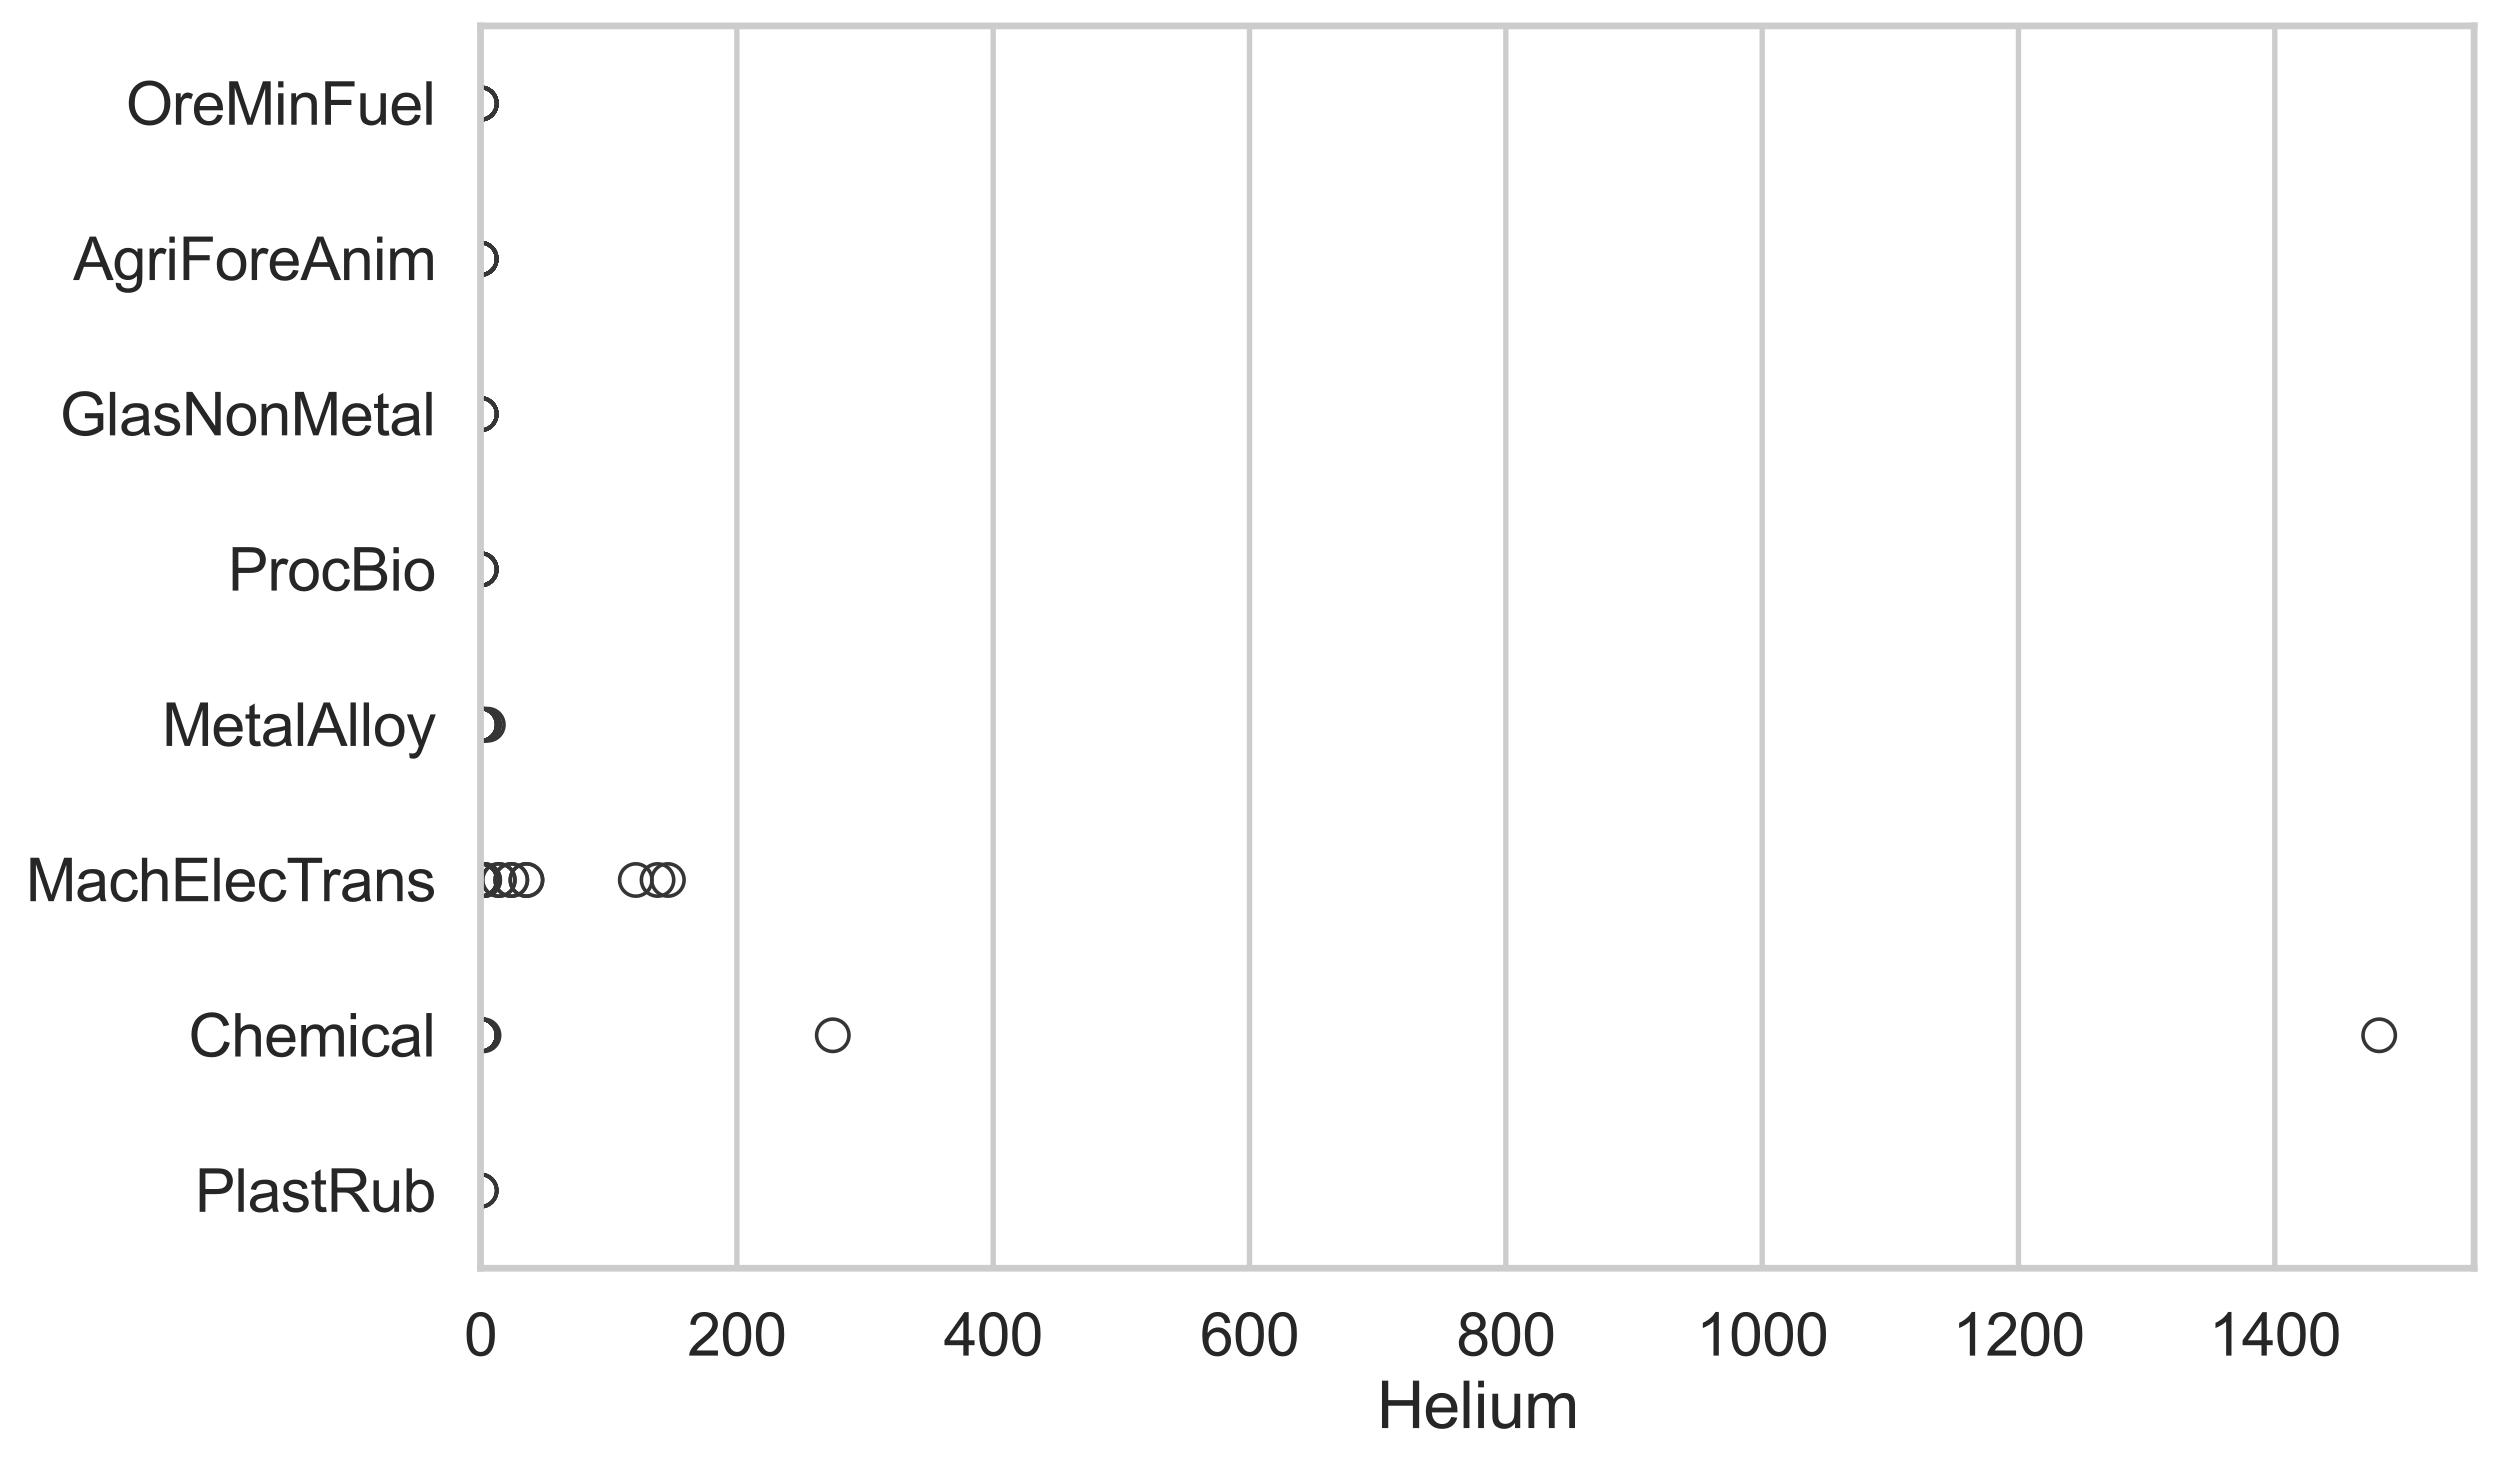 <?xml version="1.0" encoding="utf-8" standalone="no"?>
<!DOCTYPE svg PUBLIC "-//W3C//DTD SVG 1.1//EN"
  "http://www.w3.org/Graphics/SVG/1.1/DTD/svg11.dtd">
<svg xmlns:xlink="http://www.w3.org/1999/xlink" width="695.577pt" height="408.111pt" viewBox="0 0 695.577 408.111" xmlns="http://www.w3.org/2000/svg" version="1.1">
 <defs>
  <style type="text/css">*{stroke-linejoin: round; stroke-linecap: butt}</style>
 </defs>
 <g id="figure_1">
  <g id="patch_1">
   <path d="M 0 408.111 
L 695.577 408.111 
L 695.577 0 
L 0 0 
z
" style="fill: #ffffff"/>
  </g>
  <g id="axes_1">
   <g id="patch_2">
    <path d="M 133.697 352.86 
L 688.377 352.86 
L 688.377 7.2 
L 133.697 7.2 
z
" style="fill: #ffffff"/>
   </g>
   <g id="matplotlib.axis_1">
    <g id="xtick_1">
     <g id="line2d_1">
      <path d="M 133.697 352.86 
L 133.697 7.2 
" clip-path="url(#pe4f3c45b76)" style="fill: none; stroke: #cccccc; stroke-width: 1.5; stroke-linecap: round"/>
     </g>
     <g id="text_1">
      <!-- 0 -->
      <g style="fill: #262626" transform="translate(129.109 377.17) scale(0.165 -0.165)">
       <defs>
        <path id="ArialMT-30" d="M 266 2259 
Q 266 3072 433 3567 
Q 600 4063 929 4331 
Q 1259 4600 1759 4600 
Q 2128 4600 2406 4451 
Q 2684 4303 2865 4023 
Q 3047 3744 3150 3342 
Q 3253 2941 3253 2259 
Q 3253 1453 3087 958 
Q 2922 463 2592 192 
Q 2263 -78 1759 -78 
Q 1097 -78 719 397 
Q 266 969 266 2259 
z
M 844 2259 
Q 844 1131 1108 757 
Q 1372 384 1759 384 
Q 2147 384 2411 759 
Q 2675 1134 2675 2259 
Q 2675 3391 2411 3762 
Q 2147 4134 1753 4134 
Q 1366 4134 1134 3806 
Q 844 3388 844 2259 
z
" transform="scale(0.016)"/>
       </defs>
       <use xlink:href="#ArialMT-30"/>
      </g>
     </g>
    </g>
    <g id="xtick_2">
     <g id="line2d_2">
      <path d="M 205.015 352.86 
L 205.015 7.2 
" clip-path="url(#pe4f3c45b76)" style="fill: none; stroke: #cccccc; stroke-width: 1.5; stroke-linecap: round"/>
     </g>
     <g id="text_2">
      <!-- 200 -->
      <g style="fill: #262626" transform="translate(191.252 377.17) scale(0.165 -0.165)">
       <defs>
        <path id="ArialMT-32" d="M 3222 541 
L 3222 0 
L 194 0 
Q 188 203 259 391 
Q 375 700 629 1000 
Q 884 1300 1366 1694 
Q 2113 2306 2375 2664 
Q 2638 3022 2638 3341 
Q 2638 3675 2398 3904 
Q 2159 4134 1775 4134 
Q 1369 4134 1125 3890 
Q 881 3647 878 3216 
L 300 3275 
Q 359 3922 746 4261 
Q 1134 4600 1788 4600 
Q 2447 4600 2831 4234 
Q 3216 3869 3216 3328 
Q 3216 3053 3103 2787 
Q 2991 2522 2730 2228 
Q 2469 1934 1863 1422 
Q 1356 997 1212 845 
Q 1069 694 975 541 
L 3222 541 
z
" transform="scale(0.016)"/>
       </defs>
       <use xlink:href="#ArialMT-32"/>
       <use xlink:href="#ArialMT-30" transform="translate(55.615 0)"/>
       <use xlink:href="#ArialMT-30" transform="translate(111.23 0)"/>
      </g>
     </g>
    </g>
    <g id="xtick_3">
     <g id="line2d_3">
      <path d="M 276.333 352.86 
L 276.333 7.2 
" clip-path="url(#pe4f3c45b76)" style="fill: none; stroke: #cccccc; stroke-width: 1.5; stroke-linecap: round"/>
     </g>
     <g id="text_3">
      <!-- 400 -->
      <g style="fill: #262626" transform="translate(262.57 377.17) scale(0.165 -0.165)">
       <defs>
        <path id="ArialMT-34" d="M 2069 0 
L 2069 1097 
L 81 1097 
L 81 1613 
L 2172 4581 
L 2631 4581 
L 2631 1613 
L 3250 1613 
L 3250 1097 
L 2631 1097 
L 2631 0 
L 2069 0 
z
M 2069 1613 
L 2069 3678 
L 634 1613 
L 2069 1613 
z
" transform="scale(0.016)"/>
       </defs>
       <use xlink:href="#ArialMT-34"/>
       <use xlink:href="#ArialMT-30" transform="translate(55.615 0)"/>
       <use xlink:href="#ArialMT-30" transform="translate(111.23 0)"/>
      </g>
     </g>
    </g>
    <g id="xtick_4">
     <g id="line2d_4">
      <path d="M 347.651 352.86 
L 347.651 7.2 
" clip-path="url(#pe4f3c45b76)" style="fill: none; stroke: #cccccc; stroke-width: 1.5; stroke-linecap: round"/>
     </g>
     <g id="text_4">
      <!-- 600 -->
      <g style="fill: #262626" transform="translate(333.888 377.17) scale(0.165 -0.165)">
       <defs>
        <path id="ArialMT-36" d="M 3184 3459 
L 2625 3416 
Q 2550 3747 2413 3897 
Q 2184 4138 1850 4138 
Q 1581 4138 1378 3988 
Q 1113 3794 959 3422 
Q 806 3050 800 2363 
Q 1003 2672 1297 2822 
Q 1591 2972 1913 2972 
Q 2475 2972 2870 2558 
Q 3266 2144 3266 1488 
Q 3266 1056 3080 686 
Q 2894 316 2569 119 
Q 2244 -78 1831 -78 
Q 1128 -78 684 439 
Q 241 956 241 2144 
Q 241 3472 731 4075 
Q 1159 4600 1884 4600 
Q 2425 4600 2770 4297 
Q 3116 3994 3184 3459 
z
M 888 1484 
Q 888 1194 1011 928 
Q 1134 663 1356 523 
Q 1578 384 1822 384 
Q 2178 384 2434 671 
Q 2691 959 2691 1453 
Q 2691 1928 2437 2201 
Q 2184 2475 1800 2475 
Q 1419 2475 1153 2201 
Q 888 1928 888 1484 
z
" transform="scale(0.016)"/>
       </defs>
       <use xlink:href="#ArialMT-36"/>
       <use xlink:href="#ArialMT-30" transform="translate(55.615 0)"/>
       <use xlink:href="#ArialMT-30" transform="translate(111.23 0)"/>
      </g>
     </g>
    </g>
    <g id="xtick_5">
     <g id="line2d_5">
      <path d="M 418.969 352.86 
L 418.969 7.2 
" clip-path="url(#pe4f3c45b76)" style="fill: none; stroke: #cccccc; stroke-width: 1.5; stroke-linecap: round"/>
     </g>
     <g id="text_5">
      <!-- 800 -->
      <g style="fill: #262626" transform="translate(405.206 377.17) scale(0.165 -0.165)">
       <defs>
        <path id="ArialMT-38" d="M 1131 2484 
Q 781 2613 612 2850 
Q 444 3088 444 3419 
Q 444 3919 803 4259 
Q 1163 4600 1759 4600 
Q 2359 4600 2725 4251 
Q 3091 3903 3091 3403 
Q 3091 3084 2923 2848 
Q 2756 2613 2416 2484 
Q 2838 2347 3058 2040 
Q 3278 1734 3278 1309 
Q 3278 722 2862 322 
Q 2447 -78 1769 -78 
Q 1091 -78 675 323 
Q 259 725 259 1325 
Q 259 1772 486 2073 
Q 713 2375 1131 2484 
z
M 1019 3438 
Q 1019 3113 1228 2906 
Q 1438 2700 1772 2700 
Q 2097 2700 2305 2904 
Q 2513 3109 2513 3406 
Q 2513 3716 2298 3927 
Q 2084 4138 1766 4138 
Q 1444 4138 1231 3931 
Q 1019 3725 1019 3438 
z
M 838 1322 
Q 838 1081 952 856 
Q 1066 631 1291 507 
Q 1516 384 1775 384 
Q 2178 384 2440 643 
Q 2703 903 2703 1303 
Q 2703 1709 2433 1975 
Q 2163 2241 1756 2241 
Q 1359 2241 1098 1978 
Q 838 1716 838 1322 
z
" transform="scale(0.016)"/>
       </defs>
       <use xlink:href="#ArialMT-38"/>
       <use xlink:href="#ArialMT-30" transform="translate(55.615 0)"/>
       <use xlink:href="#ArialMT-30" transform="translate(111.23 0)"/>
      </g>
     </g>
    </g>
    <g id="xtick_6">
     <g id="line2d_6">
      <path d="M 490.287 352.86 
L 490.287 7.2 
" clip-path="url(#pe4f3c45b76)" style="fill: none; stroke: #cccccc; stroke-width: 1.5; stroke-linecap: round"/>
     </g>
     <g id="text_6">
      <!-- 1000 -->
      <g style="fill: #262626" transform="translate(471.936 377.17) scale(0.165 -0.165)">
       <defs>
        <path id="ArialMT-31" d="M 2384 0 
L 1822 0 
L 1822 3584 
Q 1619 3391 1289 3197 
Q 959 3003 697 2906 
L 697 3450 
Q 1169 3672 1522 3987 
Q 1875 4303 2022 4600 
L 2384 4600 
L 2384 0 
z
" transform="scale(0.016)"/>
       </defs>
       <use xlink:href="#ArialMT-31"/>
       <use xlink:href="#ArialMT-30" transform="translate(55.615 0)"/>
       <use xlink:href="#ArialMT-30" transform="translate(111.23 0)"/>
       <use xlink:href="#ArialMT-30" transform="translate(166.846 0)"/>
      </g>
     </g>
    </g>
    <g id="xtick_7">
     <g id="line2d_7">
      <path d="M 561.605 352.86 
L 561.605 7.2 
" clip-path="url(#pe4f3c45b76)" style="fill: none; stroke: #cccccc; stroke-width: 1.5; stroke-linecap: round"/>
     </g>
     <g id="text_7">
      <!-- 1200 -->
      <g style="fill: #262626" transform="translate(543.254 377.17) scale(0.165 -0.165)">
       <use xlink:href="#ArialMT-31"/>
       <use xlink:href="#ArialMT-32" transform="translate(55.615 0)"/>
       <use xlink:href="#ArialMT-30" transform="translate(111.23 0)"/>
       <use xlink:href="#ArialMT-30" transform="translate(166.846 0)"/>
      </g>
     </g>
    </g>
    <g id="xtick_8">
     <g id="line2d_8">
      <path d="M 632.924 352.86 
L 632.924 7.2 
" clip-path="url(#pe4f3c45b76)" style="fill: none; stroke: #cccccc; stroke-width: 1.5; stroke-linecap: round"/>
     </g>
     <g id="text_8">
      <!-- 1400 -->
      <g style="fill: #262626" transform="translate(614.572 377.17) scale(0.165 -0.165)">
       <use xlink:href="#ArialMT-31"/>
       <use xlink:href="#ArialMT-34" transform="translate(55.615 0)"/>
       <use xlink:href="#ArialMT-30" transform="translate(111.23 0)"/>
       <use xlink:href="#ArialMT-30" transform="translate(166.846 0)"/>
      </g>
     </g>
    </g>
    <g id="text_9">
     <!-- Helium -->
     <g style="fill: #262626" transform="translate(383.031 397.334) scale(0.18 -0.18)">
      <defs>
       <path id="ArialMT-48" d="M 513 0 
L 513 4581 
L 1119 4581 
L 1119 2700 
L 3500 2700 
L 3500 4581 
L 4106 4581 
L 4106 0 
L 3500 0 
L 3500 2159 
L 1119 2159 
L 1119 0 
L 513 0 
z
" transform="scale(0.016)"/>
       <path id="ArialMT-65" d="M 2694 1069 
L 3275 997 
Q 3138 488 2766 206 
Q 2394 -75 1816 -75 
Q 1088 -75 661 373 
Q 234 822 234 1631 
Q 234 2469 665 2931 
Q 1097 3394 1784 3394 
Q 2450 3394 2872 2941 
Q 3294 2488 3294 1666 
Q 3294 1616 3291 1516 
L 816 1516 
Q 847 969 1125 678 
Q 1403 388 1819 388 
Q 2128 388 2347 550 
Q 2566 713 2694 1069 
z
M 847 1978 
L 2700 1978 
Q 2663 2397 2488 2606 
Q 2219 2931 1791 2931 
Q 1403 2931 1139 2672 
Q 875 2413 847 1978 
z
" transform="scale(0.016)"/>
       <path id="ArialMT-6c" d="M 409 0 
L 409 4581 
L 972 4581 
L 972 0 
L 409 0 
z
" transform="scale(0.016)"/>
       <path id="ArialMT-69" d="M 425 3934 
L 425 4581 
L 988 4581 
L 988 3934 
L 425 3934 
z
M 425 0 
L 425 3319 
L 988 3319 
L 988 0 
L 425 0 
z
" transform="scale(0.016)"/>
       <path id="ArialMT-75" d="M 2597 0 
L 2597 488 
Q 2209 -75 1544 -75 
Q 1250 -75 995 37 
Q 741 150 617 320 
Q 494 491 444 738 
Q 409 903 409 1263 
L 409 3319 
L 972 3319 
L 972 1478 
Q 972 1038 1006 884 
Q 1059 663 1231 536 
Q 1403 409 1656 409 
Q 1909 409 2131 539 
Q 2353 669 2445 892 
Q 2538 1116 2538 1541 
L 2538 3319 
L 3100 3319 
L 3100 0 
L 2597 0 
z
" transform="scale(0.016)"/>
       <path id="ArialMT-6d" d="M 422 0 
L 422 3319 
L 925 3319 
L 925 2853 
Q 1081 3097 1340 3245 
Q 1600 3394 1931 3394 
Q 2300 3394 2536 3241 
Q 2772 3088 2869 2813 
Q 3263 3394 3894 3394 
Q 4388 3394 4653 3120 
Q 4919 2847 4919 2278 
L 4919 0 
L 4359 0 
L 4359 2091 
Q 4359 2428 4304 2576 
Q 4250 2725 4106 2815 
Q 3963 2906 3769 2906 
Q 3419 2906 3187 2673 
Q 2956 2441 2956 1928 
L 2956 0 
L 2394 0 
L 2394 2156 
Q 2394 2531 2256 2718 
Q 2119 2906 1806 2906 
Q 1569 2906 1367 2781 
Q 1166 2656 1075 2415 
Q 984 2175 984 1722 
L 984 0 
L 422 0 
z
" transform="scale(0.016)"/>
      </defs>
      <use xlink:href="#ArialMT-48"/>
      <use xlink:href="#ArialMT-65" transform="translate(72.217 0)"/>
      <use xlink:href="#ArialMT-6c" transform="translate(127.832 0)"/>
      <use xlink:href="#ArialMT-69" transform="translate(150.049 0)"/>
      <use xlink:href="#ArialMT-75" transform="translate(172.266 0)"/>
      <use xlink:href="#ArialMT-6d" transform="translate(227.881 0)"/>
     </g>
    </g>
   </g>
   <g id="matplotlib.axis_2">
    <g id="ytick_1">
     <g id="text_10">
      <!-- OreMinFuel -->
      <g style="fill: #262626" transform="translate(35.013 34.709) scale(0.165 -0.165)">
       <defs>
        <path id="ArialMT-4f" d="M 309 2231 
Q 309 3372 921 4017 
Q 1534 4663 2503 4663 
Q 3138 4663 3647 4359 
Q 4156 4056 4423 3514 
Q 4691 2972 4691 2284 
Q 4691 1588 4409 1038 
Q 4128 488 3612 205 
Q 3097 -78 2500 -78 
Q 1853 -78 1343 234 
Q 834 547 571 1087 
Q 309 1628 309 2231 
z
M 934 2222 
Q 934 1394 1379 917 
Q 1825 441 2497 441 
Q 3181 441 3623 922 
Q 4066 1403 4066 2288 
Q 4066 2847 3877 3264 
Q 3688 3681 3323 3911 
Q 2959 4141 2506 4141 
Q 1863 4141 1398 3698 
Q 934 3256 934 2222 
z
" transform="scale(0.016)"/>
        <path id="ArialMT-72" d="M 416 0 
L 416 3319 
L 922 3319 
L 922 2816 
Q 1116 3169 1280 3281 
Q 1444 3394 1641 3394 
Q 1925 3394 2219 3213 
L 2025 2691 
Q 1819 2813 1613 2813 
Q 1428 2813 1281 2702 
Q 1134 2591 1072 2394 
Q 978 2094 978 1738 
L 978 0 
L 416 0 
z
" transform="scale(0.016)"/>
        <path id="ArialMT-4d" d="M 475 0 
L 475 4581 
L 1388 4581 
L 2472 1338 
Q 2622 884 2691 659 
Q 2769 909 2934 1394 
L 4031 4581 
L 4847 4581 
L 4847 0 
L 4263 0 
L 4263 3834 
L 2931 0 
L 2384 0 
L 1059 3900 
L 1059 0 
L 475 0 
z
" transform="scale(0.016)"/>
        <path id="ArialMT-6e" d="M 422 0 
L 422 3319 
L 928 3319 
L 928 2847 
Q 1294 3394 1984 3394 
Q 2284 3394 2536 3286 
Q 2788 3178 2913 3003 
Q 3038 2828 3088 2588 
Q 3119 2431 3119 2041 
L 3119 0 
L 2556 0 
L 2556 2019 
Q 2556 2363 2490 2533 
Q 2425 2703 2258 2804 
Q 2091 2906 1866 2906 
Q 1506 2906 1245 2678 
Q 984 2450 984 1813 
L 984 0 
L 422 0 
z
" transform="scale(0.016)"/>
        <path id="ArialMT-46" d="M 525 0 
L 525 4581 
L 3616 4581 
L 3616 4041 
L 1131 4041 
L 1131 2622 
L 3281 2622 
L 3281 2081 
L 1131 2081 
L 1131 0 
L 525 0 
z
" transform="scale(0.016)"/>
       </defs>
       <use xlink:href="#ArialMT-4f"/>
       <use xlink:href="#ArialMT-72" transform="translate(77.783 0)"/>
       <use xlink:href="#ArialMT-65" transform="translate(111.084 0)"/>
       <use xlink:href="#ArialMT-4d" transform="translate(166.699 0)"/>
       <use xlink:href="#ArialMT-69" transform="translate(250 0)"/>
       <use xlink:href="#ArialMT-6e" transform="translate(272.217 0)"/>
       <use xlink:href="#ArialMT-46" transform="translate(327.832 0)"/>
       <use xlink:href="#ArialMT-75" transform="translate(388.916 0)"/>
       <use xlink:href="#ArialMT-65" transform="translate(444.531 0)"/>
       <use xlink:href="#ArialMT-6c" transform="translate(500.146 0)"/>
      </g>
     </g>
    </g>
    <g id="ytick_2">
     <g id="text_11">
      <!-- AgriForeAnim -->
      <g style="fill: #262626" transform="translate(20.341 77.916) scale(0.165 -0.165)">
       <defs>
        <path id="ArialMT-41" d="M -9 0 
L 1750 4581 
L 2403 4581 
L 4278 0 
L 3588 0 
L 3053 1388 
L 1138 1388 
L 634 0 
L -9 0 
z
M 1313 1881 
L 2866 1881 
L 2388 3150 
Q 2169 3728 2063 4100 
Q 1975 3659 1816 3225 
L 1313 1881 
z
" transform="scale(0.016)"/>
        <path id="ArialMT-67" d="M 319 -275 
L 866 -356 
Q 900 -609 1056 -725 
Q 1266 -881 1628 -881 
Q 2019 -881 2231 -725 
Q 2444 -569 2519 -288 
Q 2563 -116 2559 434 
Q 2191 0 1641 0 
Q 956 0 581 494 
Q 206 988 206 1678 
Q 206 2153 378 2554 
Q 550 2956 876 3175 
Q 1203 3394 1644 3394 
Q 2231 3394 2613 2919 
L 2613 3319 
L 3131 3319 
L 3131 450 
Q 3131 -325 2973 -648 
Q 2816 -972 2473 -1159 
Q 2131 -1347 1631 -1347 
Q 1038 -1347 672 -1080 
Q 306 -813 319 -275 
z
M 784 1719 
Q 784 1066 1043 766 
Q 1303 466 1694 466 
Q 2081 466 2343 764 
Q 2606 1063 2606 1700 
Q 2606 2309 2336 2618 
Q 2066 2928 1684 2928 
Q 1309 2928 1046 2623 
Q 784 2319 784 1719 
z
" transform="scale(0.016)"/>
        <path id="ArialMT-6f" d="M 213 1659 
Q 213 2581 725 3025 
Q 1153 3394 1769 3394 
Q 2453 3394 2887 2945 
Q 3322 2497 3322 1706 
Q 3322 1066 3130 698 
Q 2938 331 2570 128 
Q 2203 -75 1769 -75 
Q 1072 -75 642 372 
Q 213 819 213 1659 
z
M 791 1659 
Q 791 1022 1069 705 
Q 1347 388 1769 388 
Q 2188 388 2466 706 
Q 2744 1025 2744 1678 
Q 2744 2294 2464 2611 
Q 2184 2928 1769 2928 
Q 1347 2928 1069 2612 
Q 791 2297 791 1659 
z
" transform="scale(0.016)"/>
       </defs>
       <use xlink:href="#ArialMT-41"/>
       <use xlink:href="#ArialMT-67" transform="translate(66.699 0)"/>
       <use xlink:href="#ArialMT-72" transform="translate(122.314 0)"/>
       <use xlink:href="#ArialMT-69" transform="translate(155.615 0)"/>
       <use xlink:href="#ArialMT-46" transform="translate(177.832 0)"/>
       <use xlink:href="#ArialMT-6f" transform="translate(238.916 0)"/>
       <use xlink:href="#ArialMT-72" transform="translate(294.531 0)"/>
       <use xlink:href="#ArialMT-65" transform="translate(327.832 0)"/>
       <use xlink:href="#ArialMT-41" transform="translate(383.447 0)"/>
       <use xlink:href="#ArialMT-6e" transform="translate(450.146 0)"/>
       <use xlink:href="#ArialMT-69" transform="translate(505.762 0)"/>
       <use xlink:href="#ArialMT-6d" transform="translate(527.979 0)"/>
      </g>
     </g>
    </g>
    <g id="ytick_3">
     <g id="text_12">
      <!-- GlasNonMetal -->
      <g style="fill: #262626" transform="translate(16.659 121.124) scale(0.165 -0.165)">
       <defs>
        <path id="ArialMT-47" d="M 2638 1797 
L 2638 2334 
L 4578 2338 
L 4578 638 
Q 4131 281 3656 101 
Q 3181 -78 2681 -78 
Q 2006 -78 1454 211 
Q 903 500 622 1047 
Q 341 1594 341 2269 
Q 341 2938 620 3517 
Q 900 4097 1425 4378 
Q 1950 4659 2634 4659 
Q 3131 4659 3532 4498 
Q 3934 4338 4162 4050 
Q 4391 3763 4509 3300 
L 3963 3150 
Q 3859 3500 3706 3700 
Q 3553 3900 3268 4020 
Q 2984 4141 2638 4141 
Q 2222 4141 1919 4014 
Q 1616 3888 1430 3681 
Q 1244 3475 1141 3228 
Q 966 2803 966 2306 
Q 966 1694 1177 1281 
Q 1388 869 1791 669 
Q 2194 469 2647 469 
Q 3041 469 3416 620 
Q 3791 772 3984 944 
L 3984 1797 
L 2638 1797 
z
" transform="scale(0.016)"/>
        <path id="ArialMT-61" d="M 2588 409 
Q 2275 144 1986 34 
Q 1697 -75 1366 -75 
Q 819 -75 525 192 
Q 231 459 231 875 
Q 231 1119 342 1320 
Q 453 1522 633 1644 
Q 813 1766 1038 1828 
Q 1203 1872 1538 1913 
Q 2219 1994 2541 2106 
Q 2544 2222 2544 2253 
Q 2544 2597 2384 2738 
Q 2169 2928 1744 2928 
Q 1347 2928 1158 2789 
Q 969 2650 878 2297 
L 328 2372 
Q 403 2725 575 2942 
Q 747 3159 1072 3276 
Q 1397 3394 1825 3394 
Q 2250 3394 2515 3294 
Q 2781 3194 2906 3042 
Q 3031 2891 3081 2659 
Q 3109 2516 3109 2141 
L 3109 1391 
Q 3109 606 3145 398 
Q 3181 191 3288 0 
L 2700 0 
Q 2613 175 2588 409 
z
M 2541 1666 
Q 2234 1541 1622 1453 
Q 1275 1403 1131 1340 
Q 988 1278 909 1158 
Q 831 1038 831 891 
Q 831 666 1001 516 
Q 1172 366 1500 366 
Q 1825 366 2078 508 
Q 2331 650 2450 897 
Q 2541 1088 2541 1459 
L 2541 1666 
z
" transform="scale(0.016)"/>
        <path id="ArialMT-73" d="M 197 991 
L 753 1078 
Q 800 744 1014 566 
Q 1228 388 1613 388 
Q 2000 388 2187 545 
Q 2375 703 2375 916 
Q 2375 1106 2209 1216 
Q 2094 1291 1634 1406 
Q 1016 1563 777 1677 
Q 538 1791 414 1992 
Q 291 2194 291 2438 
Q 291 2659 392 2848 
Q 494 3038 669 3163 
Q 800 3259 1026 3326 
Q 1253 3394 1513 3394 
Q 1903 3394 2198 3281 
Q 2494 3169 2634 2976 
Q 2775 2784 2828 2463 
L 2278 2388 
Q 2241 2644 2061 2787 
Q 1881 2931 1553 2931 
Q 1166 2931 1000 2803 
Q 834 2675 834 2503 
Q 834 2394 903 2306 
Q 972 2216 1119 2156 
Q 1203 2125 1616 2013 
Q 2213 1853 2448 1751 
Q 2684 1650 2818 1456 
Q 2953 1263 2953 975 
Q 2953 694 2789 445 
Q 2625 197 2315 61 
Q 2006 -75 1616 -75 
Q 969 -75 630 194 
Q 291 463 197 991 
z
" transform="scale(0.016)"/>
        <path id="ArialMT-4e" d="M 488 0 
L 488 4581 
L 1109 4581 
L 3516 984 
L 3516 4581 
L 4097 4581 
L 4097 0 
L 3475 0 
L 1069 3600 
L 1069 0 
L 488 0 
z
" transform="scale(0.016)"/>
        <path id="ArialMT-74" d="M 1650 503 
L 1731 6 
Q 1494 -44 1306 -44 
Q 1000 -44 831 53 
Q 663 150 594 308 
Q 525 466 525 972 
L 525 2881 
L 113 2881 
L 113 3319 
L 525 3319 
L 525 4141 
L 1084 4478 
L 1084 3319 
L 1650 3319 
L 1650 2881 
L 1084 2881 
L 1084 941 
Q 1084 700 1114 631 
Q 1144 563 1211 522 
Q 1278 481 1403 481 
Q 1497 481 1650 503 
z
" transform="scale(0.016)"/>
       </defs>
       <use xlink:href="#ArialMT-47"/>
       <use xlink:href="#ArialMT-6c" transform="translate(77.783 0)"/>
       <use xlink:href="#ArialMT-61" transform="translate(100 0)"/>
       <use xlink:href="#ArialMT-73" transform="translate(155.615 0)"/>
       <use xlink:href="#ArialMT-4e" transform="translate(205.615 0)"/>
       <use xlink:href="#ArialMT-6f" transform="translate(277.832 0)"/>
       <use xlink:href="#ArialMT-6e" transform="translate(333.447 0)"/>
       <use xlink:href="#ArialMT-4d" transform="translate(389.062 0)"/>
       <use xlink:href="#ArialMT-65" transform="translate(472.363 0)"/>
       <use xlink:href="#ArialMT-74" transform="translate(527.979 0)"/>
       <use xlink:href="#ArialMT-61" transform="translate(555.762 0)"/>
       <use xlink:href="#ArialMT-6c" transform="translate(611.377 0)"/>
      </g>
     </g>
    </g>
    <g id="ytick_4">
     <g id="text_13">
      <!-- ProcBio -->
      <g style="fill: #262626" transform="translate(63.424 164.331) scale(0.165 -0.165)">
       <defs>
        <path id="ArialMT-50" d="M 494 0 
L 494 4581 
L 2222 4581 
Q 2678 4581 2919 4538 
Q 3256 4481 3484 4323 
Q 3713 4166 3852 3881 
Q 3991 3597 3991 3256 
Q 3991 2672 3619 2267 
Q 3247 1863 2275 1863 
L 1100 1863 
L 1100 0 
L 494 0 
z
M 1100 2403 
L 2284 2403 
Q 2872 2403 3119 2622 
Q 3366 2841 3366 3238 
Q 3366 3525 3220 3729 
Q 3075 3934 2838 4000 
Q 2684 4041 2272 4041 
L 1100 4041 
L 1100 2403 
z
" transform="scale(0.016)"/>
        <path id="ArialMT-63" d="M 2588 1216 
L 3141 1144 
Q 3050 572 2676 248 
Q 2303 -75 1759 -75 
Q 1078 -75 664 370 
Q 250 816 250 1647 
Q 250 2184 428 2587 
Q 606 2991 970 3192 
Q 1334 3394 1763 3394 
Q 2303 3394 2647 3120 
Q 2991 2847 3088 2344 
L 2541 2259 
Q 2463 2594 2264 2762 
Q 2066 2931 1784 2931 
Q 1359 2931 1093 2626 
Q 828 2322 828 1663 
Q 828 994 1084 691 
Q 1341 388 1753 388 
Q 2084 388 2306 591 
Q 2528 794 2588 1216 
z
" transform="scale(0.016)"/>
        <path id="ArialMT-42" d="M 469 0 
L 469 4581 
L 2188 4581 
Q 2713 4581 3030 4442 
Q 3347 4303 3526 4014 
Q 3706 3725 3706 3409 
Q 3706 3116 3547 2856 
Q 3388 2597 3066 2438 
Q 3481 2316 3704 2022 
Q 3928 1728 3928 1328 
Q 3928 1006 3792 729 
Q 3656 453 3456 303 
Q 3256 153 2954 76 
Q 2653 0 2216 0 
L 469 0 
z
M 1075 2656 
L 2066 2656 
Q 2469 2656 2644 2709 
Q 2875 2778 2992 2937 
Q 3109 3097 3109 3338 
Q 3109 3566 3000 3739 
Q 2891 3913 2687 3977 
Q 2484 4041 1991 4041 
L 1075 4041 
L 1075 2656 
z
M 1075 541 
L 2216 541 
Q 2509 541 2628 563 
Q 2838 600 2978 687 
Q 3119 775 3209 942 
Q 3300 1109 3300 1328 
Q 3300 1584 3169 1773 
Q 3038 1963 2805 2039 
Q 2572 2116 2134 2116 
L 1075 2116 
L 1075 541 
z
" transform="scale(0.016)"/>
       </defs>
       <use xlink:href="#ArialMT-50"/>
       <use xlink:href="#ArialMT-72" transform="translate(66.699 0)"/>
       <use xlink:href="#ArialMT-6f" transform="translate(100 0)"/>
       <use xlink:href="#ArialMT-63" transform="translate(155.615 0)"/>
       <use xlink:href="#ArialMT-42" transform="translate(205.615 0)"/>
       <use xlink:href="#ArialMT-69" transform="translate(272.314 0)"/>
       <use xlink:href="#ArialMT-6f" transform="translate(294.531 0)"/>
      </g>
     </g>
    </g>
    <g id="ytick_5">
     <g id="text_14">
      <!-- MetalAlloy -->
      <g style="fill: #262626" transform="translate(45.088 207.539) scale(0.165 -0.165)">
       <defs>
        <path id="ArialMT-79" d="M 397 -1278 
L 334 -750 
Q 519 -800 656 -800 
Q 844 -800 956 -737 
Q 1069 -675 1141 -563 
Q 1194 -478 1313 -144 
Q 1328 -97 1363 -6 
L 103 3319 
L 709 3319 
L 1400 1397 
Q 1534 1031 1641 628 
Q 1738 1016 1872 1384 
L 2581 3319 
L 3144 3319 
L 1881 -56 
Q 1678 -603 1566 -809 
Q 1416 -1088 1222 -1217 
Q 1028 -1347 759 -1347 
Q 597 -1347 397 -1278 
z
" transform="scale(0.016)"/>
       </defs>
       <use xlink:href="#ArialMT-4d"/>
       <use xlink:href="#ArialMT-65" transform="translate(83.301 0)"/>
       <use xlink:href="#ArialMT-74" transform="translate(138.916 0)"/>
       <use xlink:href="#ArialMT-61" transform="translate(166.699 0)"/>
       <use xlink:href="#ArialMT-6c" transform="translate(222.314 0)"/>
       <use xlink:href="#ArialMT-41" transform="translate(244.531 0)"/>
       <use xlink:href="#ArialMT-6c" transform="translate(311.23 0)"/>
       <use xlink:href="#ArialMT-6c" transform="translate(333.447 0)"/>
       <use xlink:href="#ArialMT-6f" transform="translate(355.664 0)"/>
       <use xlink:href="#ArialMT-79" transform="translate(411.279 0)"/>
      </g>
     </g>
    </g>
    <g id="ytick_6">
     <g id="text_15">
      <!-- MachElecTrans -->
      <g style="fill: #262626" transform="translate(7.2 250.746) scale(0.165 -0.165)">
       <defs>
        <path id="ArialMT-68" d="M 422 0 
L 422 4581 
L 984 4581 
L 984 2938 
Q 1378 3394 1978 3394 
Q 2347 3394 2619 3248 
Q 2891 3103 3008 2847 
Q 3125 2591 3125 2103 
L 3125 0 
L 2563 0 
L 2563 2103 
Q 2563 2525 2380 2717 
Q 2197 2909 1863 2909 
Q 1613 2909 1392 2779 
Q 1172 2650 1078 2428 
Q 984 2206 984 1816 
L 984 0 
L 422 0 
z
" transform="scale(0.016)"/>
        <path id="ArialMT-45" d="M 506 0 
L 506 4581 
L 3819 4581 
L 3819 4041 
L 1113 4041 
L 1113 2638 
L 3647 2638 
L 3647 2100 
L 1113 2100 
L 1113 541 
L 3925 541 
L 3925 0 
L 506 0 
z
" transform="scale(0.016)"/>
        <path id="ArialMT-54" d="M 1659 0 
L 1659 4041 
L 150 4041 
L 150 4581 
L 3781 4581 
L 3781 4041 
L 2266 4041 
L 2266 0 
L 1659 0 
z
" transform="scale(0.016)"/>
       </defs>
       <use xlink:href="#ArialMT-4d"/>
       <use xlink:href="#ArialMT-61" transform="translate(83.301 0)"/>
       <use xlink:href="#ArialMT-63" transform="translate(138.916 0)"/>
       <use xlink:href="#ArialMT-68" transform="translate(188.916 0)"/>
       <use xlink:href="#ArialMT-45" transform="translate(244.531 0)"/>
       <use xlink:href="#ArialMT-6c" transform="translate(311.23 0)"/>
       <use xlink:href="#ArialMT-65" transform="translate(333.447 0)"/>
       <use xlink:href="#ArialMT-63" transform="translate(389.062 0)"/>
       <use xlink:href="#ArialMT-54" transform="translate(439.062 0)"/>
       <use xlink:href="#ArialMT-72" transform="translate(496.396 0)"/>
       <use xlink:href="#ArialMT-61" transform="translate(529.697 0)"/>
       <use xlink:href="#ArialMT-6e" transform="translate(585.312 0)"/>
       <use xlink:href="#ArialMT-73" transform="translate(640.928 0)"/>
      </g>
     </g>
    </g>
    <g id="ytick_7">
     <g id="text_16">
      <!-- Chemical -->
      <g style="fill: #262626" transform="translate(52.428 293.954) scale(0.165 -0.165)">
       <defs>
        <path id="ArialMT-43" d="M 3763 1606 
L 4369 1453 
Q 4178 706 3683 314 
Q 3188 -78 2472 -78 
Q 1731 -78 1267 223 
Q 803 525 561 1097 
Q 319 1669 319 2325 
Q 319 3041 592 3573 
Q 866 4106 1370 4382 
Q 1875 4659 2481 4659 
Q 3169 4659 3637 4309 
Q 4106 3959 4291 3325 
L 3694 3184 
Q 3534 3684 3231 3912 
Q 2928 4141 2469 4141 
Q 1941 4141 1586 3887 
Q 1231 3634 1087 3207 
Q 944 2781 944 2328 
Q 944 1744 1114 1308 
Q 1284 872 1643 656 
Q 2003 441 2422 441 
Q 2931 441 3284 734 
Q 3638 1028 3763 1606 
z
" transform="scale(0.016)"/>
       </defs>
       <use xlink:href="#ArialMT-43"/>
       <use xlink:href="#ArialMT-68" transform="translate(72.217 0)"/>
       <use xlink:href="#ArialMT-65" transform="translate(127.832 0)"/>
       <use xlink:href="#ArialMT-6d" transform="translate(183.447 0)"/>
       <use xlink:href="#ArialMT-69" transform="translate(266.748 0)"/>
       <use xlink:href="#ArialMT-63" transform="translate(288.965 0)"/>
       <use xlink:href="#ArialMT-61" transform="translate(338.965 0)"/>
       <use xlink:href="#ArialMT-6c" transform="translate(394.58 0)"/>
      </g>
     </g>
    </g>
    <g id="ytick_8">
     <g id="text_17">
      <!-- PlastRub -->
      <g style="fill: #262626" transform="translate(54.248 337.161) scale(0.165 -0.165)">
       <defs>
        <path id="ArialMT-52" d="M 503 0 
L 503 4581 
L 2534 4581 
Q 3147 4581 3465 4457 
Q 3784 4334 3975 4021 
Q 4166 3709 4166 3331 
Q 4166 2844 3850 2509 
Q 3534 2175 2875 2084 
Q 3116 1969 3241 1856 
Q 3506 1613 3744 1247 
L 4541 0 
L 3778 0 
L 3172 953 
Q 2906 1366 2734 1584 
Q 2563 1803 2427 1890 
Q 2291 1978 2150 2013 
Q 2047 2034 1813 2034 
L 1109 2034 
L 1109 0 
L 503 0 
z
M 1109 2559 
L 2413 2559 
Q 2828 2559 3062 2645 
Q 3297 2731 3419 2920 
Q 3541 3109 3541 3331 
Q 3541 3656 3305 3865 
Q 3069 4075 2559 4075 
L 1109 4075 
L 1109 2559 
z
" transform="scale(0.016)"/>
        <path id="ArialMT-62" d="M 941 0 
L 419 0 
L 419 4581 
L 981 4581 
L 981 2947 
Q 1338 3394 1891 3394 
Q 2197 3394 2470 3270 
Q 2744 3147 2920 2923 
Q 3097 2700 3197 2384 
Q 3297 2069 3297 1709 
Q 3297 856 2875 390 
Q 2453 -75 1863 -75 
Q 1275 -75 941 416 
L 941 0 
z
M 934 1684 
Q 934 1088 1097 822 
Q 1363 388 1816 388 
Q 2184 388 2453 708 
Q 2722 1028 2722 1663 
Q 2722 2313 2464 2622 
Q 2206 2931 1841 2931 
Q 1472 2931 1203 2611 
Q 934 2291 934 1684 
z
" transform="scale(0.016)"/>
       </defs>
       <use xlink:href="#ArialMT-50"/>
       <use xlink:href="#ArialMT-6c" transform="translate(66.699 0)"/>
       <use xlink:href="#ArialMT-61" transform="translate(88.916 0)"/>
       <use xlink:href="#ArialMT-73" transform="translate(144.531 0)"/>
       <use xlink:href="#ArialMT-74" transform="translate(194.531 0)"/>
       <use xlink:href="#ArialMT-52" transform="translate(222.314 0)"/>
       <use xlink:href="#ArialMT-75" transform="translate(294.531 0)"/>
       <use xlink:href="#ArialMT-62" transform="translate(350.146 0)"/>
      </g>
     </g>
    </g>
   </g>
   <g id="patch_3">
    <path d="M 133.697 11.521 
L 133.697 46.087 
L 133.697 46.087 
L 133.697 11.521 
L 133.697 11.521 
z
" clip-path="url(#pe4f3c45b76)" style="fill: #ca74db; stroke: #353535; stroke-linejoin: miter"/>
   </g>
   <g id="line2d_9">
    <path d="M 133.697 28.804 
L 133.697 28.804 
" clip-path="url(#pe4f3c45b76)" style="fill: none; stroke: #353535"/>
   </g>
   <g id="line2d_10">
    <path d="M 133.697 28.804 
L 133.697 28.804 
" clip-path="url(#pe4f3c45b76)" style="fill: none; stroke: #353535"/>
   </g>
   <g id="line2d_11">
    <path d="M 133.697 20.162 
L 133.697 37.445 
" clip-path="url(#pe4f3c45b76)" style="fill: none; stroke: #353535; stroke-linecap: round"/>
   </g>
   <g id="line2d_12">
    <path d="M 133.697 20.162 
L 133.697 37.445 
" clip-path="url(#pe4f3c45b76)" style="fill: none; stroke: #353535; stroke-linecap: round"/>
   </g>
   <g id="line2d_13">
    <defs>
     <path id="mfe45ec8579" d="M 0 4.5 
C 1.193 4.5 2.338 4.026 3.182 3.182 
C 4.026 2.338 4.5 1.193 4.5 0 
C 4.5 -1.193 4.026 -2.338 3.182 -3.182 
C 2.338 -4.026 1.193 -4.5 0 -4.5 
C -1.193 -4.5 -2.338 -4.026 -3.182 -3.182 
C -4.026 -2.338 -4.5 -1.193 -4.5 0 
C -4.5 1.193 -4.026 2.338 -3.182 3.182 
C -2.338 4.026 -1.193 4.5 0 4.5 
z
" style="stroke: #353535"/>
    </defs>
    <g clip-path="url(#pe4f3c45b76)">
     <use xlink:href="#mfe45ec8579" x="133.734" y="28.804" style="fill-opacity: 0; stroke: #353535"/>
     <use xlink:href="#mfe45ec8579" x="133.697" y="28.804" style="fill-opacity: 0; stroke: #353535"/>
     <use xlink:href="#mfe45ec8579" x="133.729" y="28.804" style="fill-opacity: 0; stroke: #353535"/>
     <use xlink:href="#mfe45ec8579" x="133.698" y="28.804" style="fill-opacity: 0; stroke: #353535"/>
     <use xlink:href="#mfe45ec8579" x="133.697" y="28.804" style="fill-opacity: 0; stroke: #353535"/>
     <use xlink:href="#mfe45ec8579" x="133.697" y="28.804" style="fill-opacity: 0; stroke: #353535"/>
     <use xlink:href="#mfe45ec8579" x="133.697" y="28.804" style="fill-opacity: 0; stroke: #353535"/>
     <use xlink:href="#mfe45ec8579" x="133.697" y="28.804" style="fill-opacity: 0; stroke: #353535"/>
     <use xlink:href="#mfe45ec8579" x="133.697" y="28.804" style="fill-opacity: 0; stroke: #353535"/>
     <use xlink:href="#mfe45ec8579" x="133.697" y="28.804" style="fill-opacity: 0; stroke: #353535"/>
     <use xlink:href="#mfe45ec8579" x="133.737" y="28.804" style="fill-opacity: 0; stroke: #353535"/>
     <use xlink:href="#mfe45ec8579" x="133.735" y="28.804" style="fill-opacity: 0; stroke: #353535"/>
     <use xlink:href="#mfe45ec8579" x="133.733" y="28.804" style="fill-opacity: 0; stroke: #353535"/>
     <use xlink:href="#mfe45ec8579" x="133.701" y="28.804" style="fill-opacity: 0; stroke: #353535"/>
     <use xlink:href="#mfe45ec8579" x="133.729" y="28.804" style="fill-opacity: 0; stroke: #353535"/>
     <use xlink:href="#mfe45ec8579" x="133.734" y="28.804" style="fill-opacity: 0; stroke: #353535"/>
     <use xlink:href="#mfe45ec8579" x="133.737" y="28.804" style="fill-opacity: 0; stroke: #353535"/>
     <use xlink:href="#mfe45ec8579" x="133.7" y="28.804" style="fill-opacity: 0; stroke: #353535"/>
     <use xlink:href="#mfe45ec8579" x="133.697" y="28.804" style="fill-opacity: 0; stroke: #353535"/>
     <use xlink:href="#mfe45ec8579" x="133.697" y="28.804" style="fill-opacity: 0; stroke: #353535"/>
     <use xlink:href="#mfe45ec8579" x="133.73" y="28.804" style="fill-opacity: 0; stroke: #353535"/>
     <use xlink:href="#mfe45ec8579" x="133.734" y="28.804" style="fill-opacity: 0; stroke: #353535"/>
     <use xlink:href="#mfe45ec8579" x="133.697" y="28.804" style="fill-opacity: 0; stroke: #353535"/>
     <use xlink:href="#mfe45ec8579" x="133.731" y="28.804" style="fill-opacity: 0; stroke: #353535"/>
     <use xlink:href="#mfe45ec8579" x="133.725" y="28.804" style="fill-opacity: 0; stroke: #353535"/>
     <use xlink:href="#mfe45ec8579" x="133.697" y="28.804" style="fill-opacity: 0; stroke: #353535"/>
    </g>
   </g>
   <g id="patch_4">
    <path d="M 133.697 54.728 
L 133.697 89.294 
L 133.697 89.294 
L 133.697 54.728 
L 133.697 54.728 
z
" clip-path="url(#pe4f3c45b76)" style="fill: #5ca236; stroke: #353535; stroke-linejoin: miter"/>
   </g>
   <g id="line2d_14">
    <path d="M 133.697 72.011 
L 133.697 72.011 
" clip-path="url(#pe4f3c45b76)" style="fill: none; stroke: #353535"/>
   </g>
   <g id="line2d_15">
    <path d="M 133.697 72.011 
L 133.697 72.011 
" clip-path="url(#pe4f3c45b76)" style="fill: none; stroke: #353535"/>
   </g>
   <g id="line2d_16">
    <path d="M 133.697 63.37 
L 133.697 80.653 
" clip-path="url(#pe4f3c45b76)" style="fill: none; stroke: #353535; stroke-linecap: round"/>
   </g>
   <g id="line2d_17">
    <path d="M 133.697 63.37 
L 133.697 80.653 
" clip-path="url(#pe4f3c45b76)" style="fill: none; stroke: #353535; stroke-linecap: round"/>
   </g>
   <g id="line2d_18">
    <g clip-path="url(#pe4f3c45b76)">
     <use xlink:href="#mfe45ec8579" x="133.697" y="72.011" style="fill-opacity: 0; stroke: #353535"/>
     <use xlink:href="#mfe45ec8579" x="133.697" y="72.011" style="fill-opacity: 0; stroke: #353535"/>
     <use xlink:href="#mfe45ec8579" x="133.697" y="72.011" style="fill-opacity: 0; stroke: #353535"/>
     <use xlink:href="#mfe45ec8579" x="133.697" y="72.011" style="fill-opacity: 0; stroke: #353535"/>
     <use xlink:href="#mfe45ec8579" x="133.697" y="72.011" style="fill-opacity: 0; stroke: #353535"/>
     <use xlink:href="#mfe45ec8579" x="133.697" y="72.011" style="fill-opacity: 0; stroke: #353535"/>
     <use xlink:href="#mfe45ec8579" x="133.698" y="72.011" style="fill-opacity: 0; stroke: #353535"/>
     <use xlink:href="#mfe45ec8579" x="133.697" y="72.011" style="fill-opacity: 0; stroke: #353535"/>
     <use xlink:href="#mfe45ec8579" x="133.697" y="72.011" style="fill-opacity: 0; stroke: #353535"/>
     <use xlink:href="#mfe45ec8579" x="133.697" y="72.011" style="fill-opacity: 0; stroke: #353535"/>
     <use xlink:href="#mfe45ec8579" x="133.697" y="72.011" style="fill-opacity: 0; stroke: #353535"/>
     <use xlink:href="#mfe45ec8579" x="133.697" y="72.011" style="fill-opacity: 0; stroke: #353535"/>
     <use xlink:href="#mfe45ec8579" x="133.697" y="72.011" style="fill-opacity: 0; stroke: #353535"/>
     <use xlink:href="#mfe45ec8579" x="133.697" y="72.011" style="fill-opacity: 0; stroke: #353535"/>
     <use xlink:href="#mfe45ec8579" x="133.697" y="72.011" style="fill-opacity: 0; stroke: #353535"/>
     <use xlink:href="#mfe45ec8579" x="133.697" y="72.011" style="fill-opacity: 0; stroke: #353535"/>
     <use xlink:href="#mfe45ec8579" x="133.697" y="72.011" style="fill-opacity: 0; stroke: #353535"/>
     <use xlink:href="#mfe45ec8579" x="133.697" y="72.011" style="fill-opacity: 0; stroke: #353535"/>
     <use xlink:href="#mfe45ec8579" x="133.697" y="72.011" style="fill-opacity: 0; stroke: #353535"/>
     <use xlink:href="#mfe45ec8579" x="133.697" y="72.011" style="fill-opacity: 0; stroke: #353535"/>
     <use xlink:href="#mfe45ec8579" x="133.697" y="72.011" style="fill-opacity: 0; stroke: #353535"/>
     <use xlink:href="#mfe45ec8579" x="133.697" y="72.011" style="fill-opacity: 0; stroke: #353535"/>
     <use xlink:href="#mfe45ec8579" x="133.697" y="72.011" style="fill-opacity: 0; stroke: #353535"/>
     <use xlink:href="#mfe45ec8579" x="133.697" y="72.011" style="fill-opacity: 0; stroke: #353535"/>
    </g>
   </g>
   <g id="patch_5">
    <path d="M 133.697 97.936 
L 133.697 132.502 
L 133.697 132.502 
L 133.697 97.936 
L 133.697 97.936 
z
" clip-path="url(#pe4f3c45b76)" style="fill: #68afd7; stroke: #353535; stroke-linejoin: miter"/>
   </g>
   <g id="line2d_19">
    <path d="M 133.697 115.219 
L 133.697 115.219 
" clip-path="url(#pe4f3c45b76)" style="fill: none; stroke: #353535"/>
   </g>
   <g id="line2d_20">
    <path d="M 133.697 115.219 
L 133.697 115.219 
" clip-path="url(#pe4f3c45b76)" style="fill: none; stroke: #353535"/>
   </g>
   <g id="line2d_21">
    <path d="M 133.697 106.577 
L 133.697 123.86 
" clip-path="url(#pe4f3c45b76)" style="fill: none; stroke: #353535; stroke-linecap: round"/>
   </g>
   <g id="line2d_22">
    <path d="M 133.697 106.577 
L 133.697 123.86 
" clip-path="url(#pe4f3c45b76)" style="fill: none; stroke: #353535; stroke-linecap: round"/>
   </g>
   <g id="line2d_23">
    <g clip-path="url(#pe4f3c45b76)">
     <use xlink:href="#mfe45ec8579" x="133.697" y="115.219" style="fill-opacity: 0; stroke: #353535"/>
     <use xlink:href="#mfe45ec8579" x="133.697" y="115.219" style="fill-opacity: 0; stroke: #353535"/>
     <use xlink:href="#mfe45ec8579" x="133.697" y="115.219" style="fill-opacity: 0; stroke: #353535"/>
     <use xlink:href="#mfe45ec8579" x="133.697" y="115.219" style="fill-opacity: 0; stroke: #353535"/>
     <use xlink:href="#mfe45ec8579" x="133.697" y="115.219" style="fill-opacity: 0; stroke: #353535"/>
     <use xlink:href="#mfe45ec8579" x="133.697" y="115.219" style="fill-opacity: 0; stroke: #353535"/>
     <use xlink:href="#mfe45ec8579" x="133.697" y="115.219" style="fill-opacity: 0; stroke: #353535"/>
     <use xlink:href="#mfe45ec8579" x="133.697" y="115.219" style="fill-opacity: 0; stroke: #353535"/>
     <use xlink:href="#mfe45ec8579" x="133.697" y="115.219" style="fill-opacity: 0; stroke: #353535"/>
     <use xlink:href="#mfe45ec8579" x="133.697" y="115.219" style="fill-opacity: 0; stroke: #353535"/>
     <use xlink:href="#mfe45ec8579" x="133.697" y="115.219" style="fill-opacity: 0; stroke: #353535"/>
     <use xlink:href="#mfe45ec8579" x="133.697" y="115.219" style="fill-opacity: 0; stroke: #353535"/>
     <use xlink:href="#mfe45ec8579" x="133.697" y="115.219" style="fill-opacity: 0; stroke: #353535"/>
     <use xlink:href="#mfe45ec8579" x="133.697" y="115.219" style="fill-opacity: 0; stroke: #353535"/>
     <use xlink:href="#mfe45ec8579" x="133.697" y="115.219" style="fill-opacity: 0; stroke: #353535"/>
     <use xlink:href="#mfe45ec8579" x="133.697" y="115.219" style="fill-opacity: 0; stroke: #353535"/>
     <use xlink:href="#mfe45ec8579" x="133.697" y="115.219" style="fill-opacity: 0; stroke: #353535"/>
    </g>
   </g>
   <g id="patch_6">
    <path d="M 133.697 141.143 
L 133.697 175.709 
L 133.697 175.709 
L 133.697 141.143 
L 133.697 141.143 
z
" clip-path="url(#pe4f3c45b76)" style="fill: #daac58; stroke: #353535; stroke-linejoin: miter"/>
   </g>
   <g id="line2d_24">
    <path d="M 133.697 158.426 
L 133.697 158.426 
" clip-path="url(#pe4f3c45b76)" style="fill: none; stroke: #353535"/>
   </g>
   <g id="line2d_25">
    <path d="M 133.697 158.426 
L 133.697 158.426 
" clip-path="url(#pe4f3c45b76)" style="fill: none; stroke: #353535"/>
   </g>
   <g id="line2d_26">
    <path d="M 133.697 149.785 
L 133.697 167.068 
" clip-path="url(#pe4f3c45b76)" style="fill: none; stroke: #353535; stroke-linecap: round"/>
   </g>
   <g id="line2d_27">
    <path d="M 133.697 149.785 
L 133.697 167.068 
" clip-path="url(#pe4f3c45b76)" style="fill: none; stroke: #353535; stroke-linecap: round"/>
   </g>
   <g id="line2d_28">
    <g clip-path="url(#pe4f3c45b76)">
     <use xlink:href="#mfe45ec8579" x="133.697" y="158.426" style="fill-opacity: 0; stroke: #353535"/>
     <use xlink:href="#mfe45ec8579" x="133.697" y="158.426" style="fill-opacity: 0; stroke: #353535"/>
     <use xlink:href="#mfe45ec8579" x="133.697" y="158.426" style="fill-opacity: 0; stroke: #353535"/>
     <use xlink:href="#mfe45ec8579" x="133.697" y="158.426" style="fill-opacity: 0; stroke: #353535"/>
     <use xlink:href="#mfe45ec8579" x="133.697" y="158.426" style="fill-opacity: 0; stroke: #353535"/>
     <use xlink:href="#mfe45ec8579" x="133.697" y="158.426" style="fill-opacity: 0; stroke: #353535"/>
     <use xlink:href="#mfe45ec8579" x="133.697" y="158.426" style="fill-opacity: 0; stroke: #353535"/>
     <use xlink:href="#mfe45ec8579" x="133.697" y="158.426" style="fill-opacity: 0; stroke: #353535"/>
     <use xlink:href="#mfe45ec8579" x="133.697" y="158.426" style="fill-opacity: 0; stroke: #353535"/>
     <use xlink:href="#mfe45ec8579" x="133.697" y="158.426" style="fill-opacity: 0; stroke: #353535"/>
     <use xlink:href="#mfe45ec8579" x="133.697" y="158.426" style="fill-opacity: 0; stroke: #353535"/>
     <use xlink:href="#mfe45ec8579" x="133.703" y="158.426" style="fill-opacity: 0; stroke: #353535"/>
     <use xlink:href="#mfe45ec8579" x="133.697" y="158.426" style="fill-opacity: 0; stroke: #353535"/>
     <use xlink:href="#mfe45ec8579" x="133.697" y="158.426" style="fill-opacity: 0; stroke: #353535"/>
     <use xlink:href="#mfe45ec8579" x="133.697" y="158.426" style="fill-opacity: 0; stroke: #353535"/>
     <use xlink:href="#mfe45ec8579" x="133.697" y="158.426" style="fill-opacity: 0; stroke: #353535"/>
     <use xlink:href="#mfe45ec8579" x="133.697" y="158.426" style="fill-opacity: 0; stroke: #353535"/>
     <use xlink:href="#mfe45ec8579" x="133.698" y="158.426" style="fill-opacity: 0; stroke: #353535"/>
     <use xlink:href="#mfe45ec8579" x="133.697" y="158.426" style="fill-opacity: 0; stroke: #353535"/>
     <use xlink:href="#mfe45ec8579" x="133.697" y="158.426" style="fill-opacity: 0; stroke: #353535"/>
     <use xlink:href="#mfe45ec8579" x="133.697" y="158.426" style="fill-opacity: 0; stroke: #353535"/>
     <use xlink:href="#mfe45ec8579" x="133.697" y="158.426" style="fill-opacity: 0; stroke: #353535"/>
    </g>
   </g>
   <g id="patch_7">
    <path d="M 133.697 184.351 
L 133.697 218.917 
L 133.698 218.917 
L 133.698 184.351 
L 133.697 184.351 
z
" clip-path="url(#pe4f3c45b76)" style="fill: #166c9c; stroke: #353535; stroke-linejoin: miter"/>
   </g>
   <g id="line2d_29">
    <path d="M 133.697 201.634 
L 133.697 201.634 
" clip-path="url(#pe4f3c45b76)" style="fill: none; stroke: #353535"/>
   </g>
   <g id="line2d_30">
    <path d="M 133.698 201.634 
L 133.698 201.634 
" clip-path="url(#pe4f3c45b76)" style="fill: none; stroke: #353535"/>
   </g>
   <g id="line2d_31">
    <path d="M 133.697 192.992 
L 133.697 210.275 
" clip-path="url(#pe4f3c45b76)" style="fill: none; stroke: #353535; stroke-linecap: round"/>
   </g>
   <g id="line2d_32">
    <path d="M 133.698 192.992 
L 133.698 210.275 
" clip-path="url(#pe4f3c45b76)" style="fill: none; stroke: #353535; stroke-linecap: round"/>
   </g>
   <g id="line2d_33">
    <g clip-path="url(#pe4f3c45b76)">
     <use xlink:href="#mfe45ec8579" x="135.729" y="201.634" style="fill-opacity: 0; stroke: #353535"/>
     <use xlink:href="#mfe45ec8579" x="133.699" y="201.634" style="fill-opacity: 0; stroke: #353535"/>
     <use xlink:href="#mfe45ec8579" x="133.699" y="201.634" style="fill-opacity: 0; stroke: #353535"/>
     <use xlink:href="#mfe45ec8579" x="133.699" y="201.634" style="fill-opacity: 0; stroke: #353535"/>
     <use xlink:href="#mfe45ec8579" x="133.703" y="201.634" style="fill-opacity: 0; stroke: #353535"/>
     <use xlink:href="#mfe45ec8579" x="133.699" y="201.634" style="fill-opacity: 0; stroke: #353535"/>
     <use xlink:href="#mfe45ec8579" x="133.698" y="201.634" style="fill-opacity: 0; stroke: #353535"/>
     <use xlink:href="#mfe45ec8579" x="134.395" y="201.634" style="fill-opacity: 0; stroke: #353535"/>
     <use xlink:href="#mfe45ec8579" x="133.703" y="201.634" style="fill-opacity: 0; stroke: #353535"/>
     <use xlink:href="#mfe45ec8579" x="133.701" y="201.634" style="fill-opacity: 0; stroke: #353535"/>
     <use xlink:href="#mfe45ec8579" x="133.805" y="201.634" style="fill-opacity: 0; stroke: #353535"/>
     <use xlink:href="#mfe45ec8579" x="133.859" y="201.634" style="fill-opacity: 0; stroke: #353535"/>
     <use xlink:href="#mfe45ec8579" x="134.507" y="201.634" style="fill-opacity: 0; stroke: #353535"/>
     <use xlink:href="#mfe45ec8579" x="133.704" y="201.634" style="fill-opacity: 0; stroke: #353535"/>
     <use xlink:href="#mfe45ec8579" x="133.71" y="201.634" style="fill-opacity: 0; stroke: #353535"/>
     <use xlink:href="#mfe45ec8579" x="134.736" y="201.634" style="fill-opacity: 0; stroke: #353535"/>
     <use xlink:href="#mfe45ec8579" x="133.699" y="201.634" style="fill-opacity: 0; stroke: #353535"/>
     <use xlink:href="#mfe45ec8579" x="133.705" y="201.634" style="fill-opacity: 0; stroke: #353535"/>
     <use xlink:href="#mfe45ec8579" x="133.699" y="201.634" style="fill-opacity: 0; stroke: #353535"/>
    </g>
   </g>
   <g id="patch_8">
    <path d="M 133.698 227.558 
L 133.698 262.124 
L 133.712 262.124 
L 133.712 227.558 
L 133.698 227.558 
z
" clip-path="url(#pe4f3c45b76)" style="fill: #ba611b; stroke: #353535; stroke-linejoin: miter"/>
   </g>
   <g id="line2d_34">
    <path d="M 133.698 244.841 
L 133.697 244.841 
" clip-path="url(#pe4f3c45b76)" style="fill: none; stroke: #353535"/>
   </g>
   <g id="line2d_35">
    <path d="M 133.712 244.841 
L 133.727 244.841 
" clip-path="url(#pe4f3c45b76)" style="fill: none; stroke: #353535"/>
   </g>
   <g id="line2d_36">
    <path d="M 133.697 236.2 
L 133.697 253.483 
" clip-path="url(#pe4f3c45b76)" style="fill: none; stroke: #353535; stroke-linecap: round"/>
   </g>
   <g id="line2d_37">
    <path d="M 133.727 236.2 
L 133.727 253.483 
" clip-path="url(#pe4f3c45b76)" style="fill: none; stroke: #353535; stroke-linecap: round"/>
   </g>
   <g id="line2d_38">
    <g clip-path="url(#pe4f3c45b76)">
     <use xlink:href="#mfe45ec8579" x="134.642" y="244.841" style="fill-opacity: 0; stroke: #353535"/>
     <use xlink:href="#mfe45ec8579" x="134.31" y="244.841" style="fill-opacity: 0; stroke: #353535"/>
     <use xlink:href="#mfe45ec8579" x="133.851" y="244.841" style="fill-opacity: 0; stroke: #353535"/>
     <use xlink:href="#mfe45ec8579" x="142.244" y="244.841" style="fill-opacity: 0; stroke: #353535"/>
     <use xlink:href="#mfe45ec8579" x="134.583" y="244.841" style="fill-opacity: 0; stroke: #353535"/>
     <use xlink:href="#mfe45ec8579" x="176.899" y="244.841" style="fill-opacity: 0; stroke: #353535"/>
     <use xlink:href="#mfe45ec8579" x="146.475" y="244.841" style="fill-opacity: 0; stroke: #353535"/>
     <use xlink:href="#mfe45ec8579" x="134.362" y="244.841" style="fill-opacity: 0; stroke: #353535"/>
     <use xlink:href="#mfe45ec8579" x="133.8" y="244.841" style="fill-opacity: 0; stroke: #353535"/>
     <use xlink:href="#mfe45ec8579" x="133.924" y="244.841" style="fill-opacity: 0; stroke: #353535"/>
     <use xlink:href="#mfe45ec8579" x="133.87" y="244.841" style="fill-opacity: 0; stroke: #353535"/>
     <use xlink:href="#mfe45ec8579" x="134.314" y="244.841" style="fill-opacity: 0; stroke: #353535"/>
     <use xlink:href="#mfe45ec8579" x="185.835" y="244.841" style="fill-opacity: 0; stroke: #353535"/>
     <use xlink:href="#mfe45ec8579" x="134.583" y="244.841" style="fill-opacity: 0; stroke: #353535"/>
     <use xlink:href="#mfe45ec8579" x="133.851" y="244.841" style="fill-opacity: 0; stroke: #353535"/>
     <use xlink:href="#mfe45ec8579" x="133.753" y="244.841" style="fill-opacity: 0; stroke: #353535"/>
     <use xlink:href="#mfe45ec8579" x="146.475" y="244.841" style="fill-opacity: 0; stroke: #353535"/>
     <use xlink:href="#mfe45ec8579" x="138.785" y="244.841" style="fill-opacity: 0; stroke: #353535"/>
     <use xlink:href="#mfe45ec8579" x="142.244" y="244.841" style="fill-opacity: 0; stroke: #353535"/>
     <use xlink:href="#mfe45ec8579" x="134.236" y="244.841" style="fill-opacity: 0; stroke: #353535"/>
     <use xlink:href="#mfe45ec8579" x="138.785" y="244.841" style="fill-opacity: 0; stroke: #353535"/>
     <use xlink:href="#mfe45ec8579" x="133.836" y="244.841" style="fill-opacity: 0; stroke: #353535"/>
     <use xlink:href="#mfe45ec8579" x="182.953" y="244.841" style="fill-opacity: 0; stroke: #353535"/>
     <use xlink:href="#mfe45ec8579" x="133.766" y="244.841" style="fill-opacity: 0; stroke: #353535"/>
     <use xlink:href="#mfe45ec8579" x="134.723" y="244.841" style="fill-opacity: 0; stroke: #353535"/>
     <use xlink:href="#mfe45ec8579" x="133.75" y="244.841" style="fill-opacity: 0; stroke: #353535"/>
     <use xlink:href="#mfe45ec8579" x="134.204" y="244.841" style="fill-opacity: 0; stroke: #353535"/>
    </g>
   </g>
   <g id="patch_9">
    <path d="M 133.697 270.766 
L 133.697 305.332 
L 133.698 305.332 
L 133.698 270.766 
L 133.697 270.766 
z
" clip-path="url(#pe4f3c45b76)" style="fill: #e33eb2; stroke: #353535; stroke-linejoin: miter"/>
   </g>
   <g id="line2d_39">
    <path d="M 133.697 288.049 
L 133.697 288.049 
" clip-path="url(#pe4f3c45b76)" style="fill: none; stroke: #353535"/>
   </g>
   <g id="line2d_40">
    <path d="M 133.698 288.049 
L 133.699 288.049 
" clip-path="url(#pe4f3c45b76)" style="fill: none; stroke: #353535"/>
   </g>
   <g id="line2d_41">
    <path d="M 133.697 279.407 
L 133.697 296.69 
" clip-path="url(#pe4f3c45b76)" style="fill: none; stroke: #353535; stroke-linecap: round"/>
   </g>
   <g id="line2d_42">
    <path d="M 133.699 279.407 
L 133.699 296.69 
" clip-path="url(#pe4f3c45b76)" style="fill: none; stroke: #353535; stroke-linecap: round"/>
   </g>
   <g id="line2d_43">
    <g clip-path="url(#pe4f3c45b76)">
     <use xlink:href="#mfe45ec8579" x="133.699" y="288.049" style="fill-opacity: 0; stroke: #353535"/>
     <use xlink:href="#mfe45ec8579" x="133.702" y="288.049" style="fill-opacity: 0; stroke: #353535"/>
     <use xlink:href="#mfe45ec8579" x="133.699" y="288.049" style="fill-opacity: 0; stroke: #353535"/>
     <use xlink:href="#mfe45ec8579" x="133.741" y="288.049" style="fill-opacity: 0; stroke: #353535"/>
     <use xlink:href="#mfe45ec8579" x="133.699" y="288.049" style="fill-opacity: 0; stroke: #353535"/>
     <use xlink:href="#mfe45ec8579" x="133.699" y="288.049" style="fill-opacity: 0; stroke: #353535"/>
     <use xlink:href="#mfe45ec8579" x="133.699" y="288.049" style="fill-opacity: 0; stroke: #353535"/>
     <use xlink:href="#mfe45ec8579" x="133.699" y="288.049" style="fill-opacity: 0; stroke: #353535"/>
     <use xlink:href="#mfe45ec8579" x="133.714" y="288.049" style="fill-opacity: 0; stroke: #353535"/>
     <use xlink:href="#mfe45ec8579" x="133.7" y="288.049" style="fill-opacity: 0; stroke: #353535"/>
     <use xlink:href="#mfe45ec8579" x="133.701" y="288.049" style="fill-opacity: 0; stroke: #353535"/>
     <use xlink:href="#mfe45ec8579" x="133.701" y="288.049" style="fill-opacity: 0; stroke: #353535"/>
     <use xlink:href="#mfe45ec8579" x="133.699" y="288.049" style="fill-opacity: 0; stroke: #353535"/>
     <use xlink:href="#mfe45ec8579" x="133.708" y="288.049" style="fill-opacity: 0; stroke: #353535"/>
     <use xlink:href="#mfe45ec8579" x="133.7" y="288.049" style="fill-opacity: 0; stroke: #353535"/>
     <use xlink:href="#mfe45ec8579" x="133.701" y="288.049" style="fill-opacity: 0; stroke: #353535"/>
     <use xlink:href="#mfe45ec8579" x="133.804" y="288.049" style="fill-opacity: 0; stroke: #353535"/>
     <use xlink:href="#mfe45ec8579" x="133.711" y="288.049" style="fill-opacity: 0; stroke: #353535"/>
     <use xlink:href="#mfe45ec8579" x="133.708" y="288.049" style="fill-opacity: 0; stroke: #353535"/>
     <use xlink:href="#mfe45ec8579" x="133.7" y="288.049" style="fill-opacity: 0; stroke: #353535"/>
     <use xlink:href="#mfe45ec8579" x="133.699" y="288.049" style="fill-opacity: 0; stroke: #353535"/>
     <use xlink:href="#mfe45ec8579" x="133.701" y="288.049" style="fill-opacity: 0; stroke: #353535"/>
     <use xlink:href="#mfe45ec8579" x="133.7" y="288.049" style="fill-opacity: 0; stroke: #353535"/>
     <use xlink:href="#mfe45ec8579" x="133.699" y="288.049" style="fill-opacity: 0; stroke: #353535"/>
     <use xlink:href="#mfe45ec8579" x="133.713" y="288.049" style="fill-opacity: 0; stroke: #353535"/>
     <use xlink:href="#mfe45ec8579" x="133.701" y="288.049" style="fill-opacity: 0; stroke: #353535"/>
     <use xlink:href="#mfe45ec8579" x="133.725" y="288.049" style="fill-opacity: 0; stroke: #353535"/>
     <use xlink:href="#mfe45ec8579" x="133.699" y="288.049" style="fill-opacity: 0; stroke: #353535"/>
     <use xlink:href="#mfe45ec8579" x="133.699" y="288.049" style="fill-opacity: 0; stroke: #353535"/>
     <use xlink:href="#mfe45ec8579" x="133.699" y="288.049" style="fill-opacity: 0; stroke: #353535"/>
     <use xlink:href="#mfe45ec8579" x="133.701" y="288.049" style="fill-opacity: 0; stroke: #353535"/>
     <use xlink:href="#mfe45ec8579" x="231.708" y="288.049" style="fill-opacity: 0; stroke: #353535"/>
     <use xlink:href="#mfe45ec8579" x="133.7" y="288.049" style="fill-opacity: 0; stroke: #353535"/>
     <use xlink:href="#mfe45ec8579" x="133.699" y="288.049" style="fill-opacity: 0; stroke: #353535"/>
     <use xlink:href="#mfe45ec8579" x="133.699" y="288.049" style="fill-opacity: 0; stroke: #353535"/>
     <use xlink:href="#mfe45ec8579" x="133.706" y="288.049" style="fill-opacity: 0; stroke: #353535"/>
     <use xlink:href="#mfe45ec8579" x="133.7" y="288.049" style="fill-opacity: 0; stroke: #353535"/>
     <use xlink:href="#mfe45ec8579" x="133.705" y="288.049" style="fill-opacity: 0; stroke: #353535"/>
     <use xlink:href="#mfe45ec8579" x="133.7" y="288.049" style="fill-opacity: 0; stroke: #353535"/>
     <use xlink:href="#mfe45ec8579" x="134.525" y="288.049" style="fill-opacity: 0; stroke: #353535"/>
     <use xlink:href="#mfe45ec8579" x="133.699" y="288.049" style="fill-opacity: 0; stroke: #353535"/>
     <use xlink:href="#mfe45ec8579" x="133.699" y="288.049" style="fill-opacity: 0; stroke: #353535"/>
     <use xlink:href="#mfe45ec8579" x="133.699" y="288.049" style="fill-opacity: 0; stroke: #353535"/>
     <use xlink:href="#mfe45ec8579" x="133.699" y="288.049" style="fill-opacity: 0; stroke: #353535"/>
     <use xlink:href="#mfe45ec8579" x="133.699" y="288.049" style="fill-opacity: 0; stroke: #353535"/>
     <use xlink:href="#mfe45ec8579" x="133.699" y="288.049" style="fill-opacity: 0; stroke: #353535"/>
     <use xlink:href="#mfe45ec8579" x="133.701" y="288.049" style="fill-opacity: 0; stroke: #353535"/>
     <use xlink:href="#mfe45ec8579" x="133.699" y="288.049" style="fill-opacity: 0; stroke: #353535"/>
     <use xlink:href="#mfe45ec8579" x="661.964" y="288.049" style="fill-opacity: 0; stroke: #353535"/>
     <use xlink:href="#mfe45ec8579" x="133.699" y="288.049" style="fill-opacity: 0; stroke: #353535"/>
     <use xlink:href="#mfe45ec8579" x="133.703" y="288.049" style="fill-opacity: 0; stroke: #353535"/>
     <use xlink:href="#mfe45ec8579" x="133.699" y="288.049" style="fill-opacity: 0; stroke: #353535"/>
     <use xlink:href="#mfe45ec8579" x="133.699" y="288.049" style="fill-opacity: 0; stroke: #353535"/>
     <use xlink:href="#mfe45ec8579" x="133.699" y="288.049" style="fill-opacity: 0; stroke: #353535"/>
     <use xlink:href="#mfe45ec8579" x="133.7" y="288.049" style="fill-opacity: 0; stroke: #353535"/>
     <use xlink:href="#mfe45ec8579" x="133.699" y="288.049" style="fill-opacity: 0; stroke: #353535"/>
     <use xlink:href="#mfe45ec8579" x="133.704" y="288.049" style="fill-opacity: 0; stroke: #353535"/>
     <use xlink:href="#mfe45ec8579" x="133.699" y="288.049" style="fill-opacity: 0; stroke: #353535"/>
     <use xlink:href="#mfe45ec8579" x="133.699" y="288.049" style="fill-opacity: 0; stroke: #353535"/>
     <use xlink:href="#mfe45ec8579" x="133.7" y="288.049" style="fill-opacity: 0; stroke: #353535"/>
     <use xlink:href="#mfe45ec8579" x="133.699" y="288.049" style="fill-opacity: 0; stroke: #353535"/>
     <use xlink:href="#mfe45ec8579" x="133.702" y="288.049" style="fill-opacity: 0; stroke: #353535"/>
     <use xlink:href="#mfe45ec8579" x="133.7" y="288.049" style="fill-opacity: 0; stroke: #353535"/>
     <use xlink:href="#mfe45ec8579" x="133.722" y="288.049" style="fill-opacity: 0; stroke: #353535"/>
     <use xlink:href="#mfe45ec8579" x="133.71" y="288.049" style="fill-opacity: 0; stroke: #353535"/>
     <use xlink:href="#mfe45ec8579" x="133.699" y="288.049" style="fill-opacity: 0; stroke: #353535"/>
     <use xlink:href="#mfe45ec8579" x="133.699" y="288.049" style="fill-opacity: 0; stroke: #353535"/>
     <use xlink:href="#mfe45ec8579" x="133.699" y="288.049" style="fill-opacity: 0; stroke: #353535"/>
     <use xlink:href="#mfe45ec8579" x="133.748" y="288.049" style="fill-opacity: 0; stroke: #353535"/>
     <use xlink:href="#mfe45ec8579" x="133.704" y="288.049" style="fill-opacity: 0; stroke: #353535"/>
     <use xlink:href="#mfe45ec8579" x="133.699" y="288.049" style="fill-opacity: 0; stroke: #353535"/>
     <use xlink:href="#mfe45ec8579" x="133.701" y="288.049" style="fill-opacity: 0; stroke: #353535"/>
     <use xlink:href="#mfe45ec8579" x="133.7" y="288.049" style="fill-opacity: 0; stroke: #353535"/>
     <use xlink:href="#mfe45ec8579" x="133.699" y="288.049" style="fill-opacity: 0; stroke: #353535"/>
     <use xlink:href="#mfe45ec8579" x="133.699" y="288.049" style="fill-opacity: 0; stroke: #353535"/>
     <use xlink:href="#mfe45ec8579" x="133.699" y="288.049" style="fill-opacity: 0; stroke: #353535"/>
     <use xlink:href="#mfe45ec8579" x="133.699" y="288.049" style="fill-opacity: 0; stroke: #353535"/>
     <use xlink:href="#mfe45ec8579" x="133.701" y="288.049" style="fill-opacity: 0; stroke: #353535"/>
     <use xlink:href="#mfe45ec8579" x="133.918" y="288.049" style="fill-opacity: 0; stroke: #353535"/>
    </g>
   </g>
   <g id="patch_10">
    <path d="M 133.697 313.973 
L 133.697 348.539 
L 133.697 348.539 
L 133.697 313.973 
L 133.697 313.973 
z
" clip-path="url(#pe4f3c45b76)" style="fill: #38be4e; stroke: #353535; stroke-linejoin: miter"/>
   </g>
   <g id="line2d_44">
    <path d="M 133.697 331.256 
L 133.697 331.256 
" clip-path="url(#pe4f3c45b76)" style="fill: none; stroke: #353535"/>
   </g>
   <g id="line2d_45">
    <path d="M 133.697 331.256 
L 133.698 331.256 
" clip-path="url(#pe4f3c45b76)" style="fill: none; stroke: #353535"/>
   </g>
   <g id="line2d_46">
    <path d="M 133.697 322.615 
L 133.697 339.898 
" clip-path="url(#pe4f3c45b76)" style="fill: none; stroke: #353535; stroke-linecap: round"/>
   </g>
   <g id="line2d_47">
    <path d="M 133.698 322.615 
L 133.698 339.898 
" clip-path="url(#pe4f3c45b76)" style="fill: none; stroke: #353535; stroke-linecap: round"/>
   </g>
   <g id="line2d_48">
    <g clip-path="url(#pe4f3c45b76)">
     <use xlink:href="#mfe45ec8579" x="133.698" y="331.256" style="fill-opacity: 0; stroke: #353535"/>
     <use xlink:href="#mfe45ec8579" x="133.699" y="331.256" style="fill-opacity: 0; stroke: #353535"/>
     <use xlink:href="#mfe45ec8579" x="133.698" y="331.256" style="fill-opacity: 0; stroke: #353535"/>
     <use xlink:href="#mfe45ec8579" x="133.698" y="331.256" style="fill-opacity: 0; stroke: #353535"/>
     <use xlink:href="#mfe45ec8579" x="133.699" y="331.256" style="fill-opacity: 0; stroke: #353535"/>
     <use xlink:href="#mfe45ec8579" x="133.698" y="331.256" style="fill-opacity: 0; stroke: #353535"/>
    </g>
   </g>
   <g id="line2d_49">
    <path d="M 133.697 11.521 
L 133.697 46.087 
" clip-path="url(#pe4f3c45b76)" style="fill: none; stroke: #353535"/>
   </g>
   <g id="line2d_50">
    <path d="M 133.697 54.728 
L 133.697 89.294 
" clip-path="url(#pe4f3c45b76)" style="fill: none; stroke: #353535"/>
   </g>
   <g id="line2d_51">
    <path d="M 133.697 97.936 
L 133.697 132.502 
" clip-path="url(#pe4f3c45b76)" style="fill: none; stroke: #353535"/>
   </g>
   <g id="line2d_52">
    <path d="M 133.697 141.143 
L 133.697 175.709 
" clip-path="url(#pe4f3c45b76)" style="fill: none; stroke: #353535"/>
   </g>
   <g id="line2d_53">
    <path d="M 133.697 184.351 
L 133.697 218.917 
" clip-path="url(#pe4f3c45b76)" style="fill: none; stroke: #353535"/>
   </g>
   <g id="line2d_54">
    <path d="M 133.7 227.558 
L 133.7 262.124 
" clip-path="url(#pe4f3c45b76)" style="fill: none; stroke: #353535"/>
   </g>
   <g id="line2d_55">
    <path d="M 133.697 270.766 
L 133.697 305.332 
" clip-path="url(#pe4f3c45b76)" style="fill: none; stroke: #353535"/>
   </g>
   <g id="line2d_56">
    <path d="M 133.697 313.973 
L 133.697 348.539 
" clip-path="url(#pe4f3c45b76)" style="fill: none; stroke: #353535"/>
   </g>
   <g id="patch_11">
    <path d="M 133.697 352.86 
L 133.697 7.2 
" style="fill: none; stroke: #cccccc; stroke-width: 1.875; stroke-linejoin: miter; stroke-linecap: square"/>
   </g>
   <g id="patch_12">
    <path d="M 688.377 352.86 
L 688.377 7.2 
" style="fill: none; stroke: #cccccc; stroke-width: 1.875; stroke-linejoin: miter; stroke-linecap: square"/>
   </g>
   <g id="patch_13">
    <path d="M 133.697 352.86 
L 688.377 352.86 
" style="fill: none; stroke: #cccccc; stroke-width: 1.875; stroke-linejoin: miter; stroke-linecap: square"/>
   </g>
   <g id="patch_14">
    <path d="M 133.697 7.2 
L 688.377 7.2 
" style="fill: none; stroke: #cccccc; stroke-width: 1.875; stroke-linejoin: miter; stroke-linecap: square"/>
   </g>
  </g>
 </g>
 <defs>
  <clipPath id="pe4f3c45b76">
   <rect x="133.697" y="7.2" width="554.68" height="345.66"/>
  </clipPath>
 </defs>
</svg>

